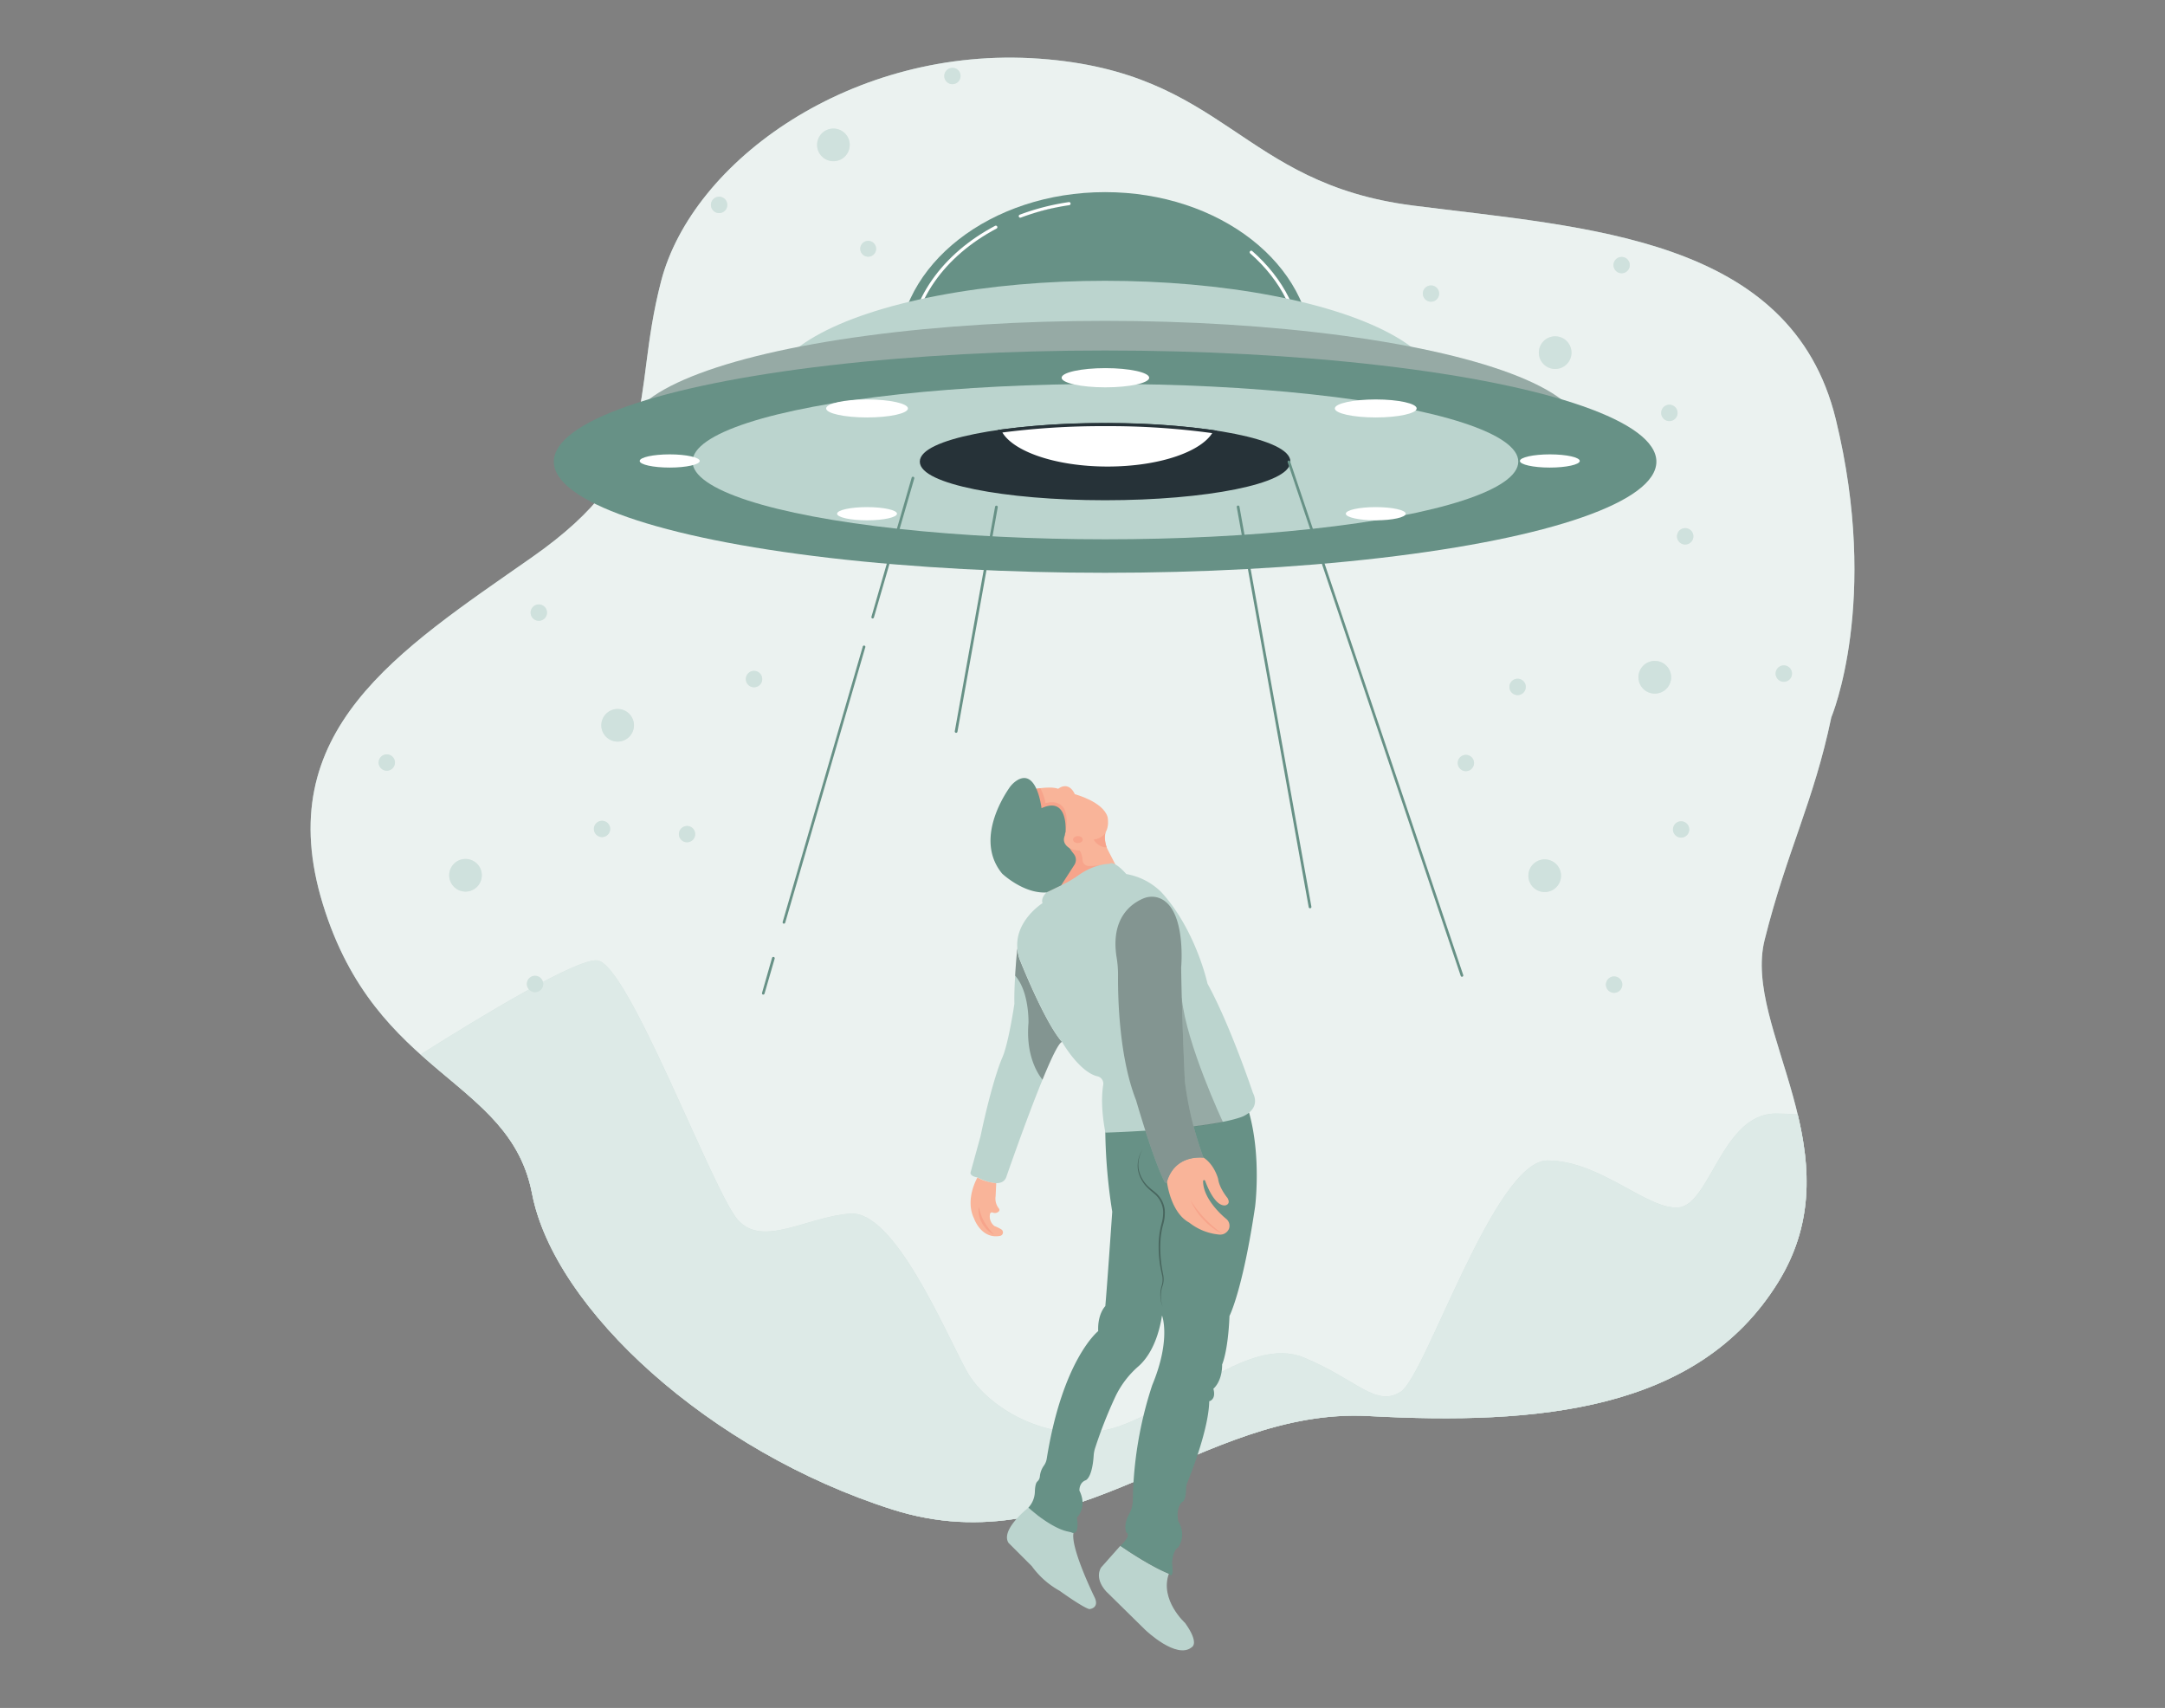  <!DOCTYPE svg PUBLIC "-//W3C//DTD SVG 1.1//EN" "http://www.w3.org/Graphics/SVG/1.1/DTD/svg11.dtd">
<svg id="ab01b6ca-fda4-4c55-a447-43113c79b51e" data-name="Layer 1" xmlns="http://www.w3.org/2000/svg" width="865.76" height="682.89" viewBox="0 0 865.76 682.89">
<rect x="0" y="0" width="865.76" height="682.89" fill="#808080" stroke="none"/>
<defs>
<style xmlns="http://www.w3.org/1999/xhtml">*, ::after, ::before { box-sizing: border-box; }
img, svg { vertical-align: middle; }
</style>
<style xmlns="http://www.w3.org/1999/xhtml">*, body, html { -webkit-font-smoothing: antialiased; }
img, svg { max-width: 100%; }
</style>
</defs>
<g id="aacbc6a0-2124-4f6c-b34d-11346ed3b501" data-name="freepik--background-simple--inject-2">
<path d="M732.32,286.81s19.57-46.27,1.78-119.22S634.47,91.07,565,82.18,490.32,28.8,415.6,23.46s-138.76,40.93-151.24,89,1.78,72.95-51.58,110.32-105,69.39-83.65,138.79,74.73,69.39,83.63,115.65,71.17,103.15,144.13,126.34,122.77-41,190.38-37.37S679,564.37,711,512.78s-14.24-101.43-5.34-137S725.29,320.6,732.32,286.81Z" fill="#bbd4ce" data-primary="true"/>
<path d="M732.32,286.81s19.57-46.27,1.78-119.22S634.47,91.07,565,82.18,490.32,28.8,415.6,23.46s-138.76,40.93-151.24,89,1.78,72.95-51.58,110.32-105,69.39-83.65,138.79,74.73,69.39,83.63,115.65,71.17,103.15,144.13,126.34,122.77-41,190.38-37.37S679,564.37,711,512.78s-14.24-101.43-5.34-137S725.29,320.6,732.32,286.81Z" fill="#fff" opacity="0.7" style="isolation:isolate"/>
</g>
<g id="a4889a5a-1504-4c3e-a144-1f84ee95c415" data-name="freepik--Mountains--inject-2">
<path d="M711,512.78c14.33-23.14,13-45.85,7.89-67.2-2.62-.2-5.53-.34-8.85-.34-21.25,0-26.25,36.26-38.68,37.51S640.07,464,618.82,464s-48.71,86.25-58.74,92.51-17.51-5-38.76-13.75-48.71,18.75-73.75,27.49-52.5-6.24-61.25-22.49S357.56,484,340.07,485.24s-35,13.75-45,2.51S251.31,385.24,238.82,384c-8.16-.82-45.56,21.78-70.59,37.58,19.78,17.77,39.44,29.23,44.53,55.62,8.89,46.26,71.17,103.15,144.13,126.34s122.77-41,190.38-37.37S679,564.37,711,512.78Z" fill="#bbd4ce" data-primary="true"/>
<path d="M711,512.78c14.33-23.14,13-45.85,7.89-67.2-2.62-.2-5.53-.34-8.85-.34-21.25,0-26.25,36.26-38.68,37.51S640.07,464,618.82,464s-48.71,86.25-58.74,92.51-17.51-5-38.76-13.75-48.71,18.75-73.75,27.49-52.5-6.24-61.25-22.49S357.56,484,340.07,485.24s-35,13.75-45,2.51S251.31,385.24,238.82,384c-8.16-.82-45.56,21.78-70.59,37.58,19.78,17.77,39.44,29.23,44.53,55.62,8.89,46.26,71.17,103.15,144.13,126.34s122.77-41,190.38-37.37S679,564.37,711,512.78Z" fill="#fff" opacity="0.5" style="isolation:isolate"/>
</g>
<g id="b373a570-594e-4f19-bd18-202c80330dc7" data-name="freepik--Stars--inject-2">
<path d="M661.74,264.26a6.53,6.53,0,1,0,6.52,6.54h0A6.52,6.52,0,0,0,661.74,264.26Z" fill="#bbd4ce" data-primary="true"/>
<path d="M606.89,271.38a3.27,3.27,0,1,0,3.25,3.28v0A3.26,3.26,0,0,0,606.89,271.38Z" fill="#bbd4ce" data-primary="true"/>
<path d="M673.91,211.17a3.27,3.27,0,1,0,3.25,3.28h0A3.27,3.27,0,0,0,673.91,211.17Z" fill="#bbd4ce" data-primary="true"/>
<path d="M713.35,266.05a3.27,3.27,0,1,0,3.25,3.28v0A3.26,3.26,0,0,0,713.35,266.05Z" fill="#bbd4ce" data-primary="true"/>
<path d="M614.32,344.57a6.52,6.52,0,1,0,9,2.25,6.52,6.52,0,0,0-9-2.25Z" fill="#bbd4ce" data-primary="true"/>
<path d="M584.51,302.29a3.25,3.25,0,1,0,4.47,1.12A3.26,3.26,0,0,0,584.51,302.29Z" fill="#bbd4ce" data-primary="true"/>
<path d="M670.58,328.86a3.25,3.25,0,1,0,4.47,1.12,3.25,3.25,0,0,0-4.47-1.12Z" fill="#bbd4ce" data-primary="true"/>
<path d="M643.79,390.88a3.27,3.27,0,1,0,4.48,1.13h0A3.27,3.27,0,0,0,643.79,390.88Z" fill="#bbd4ce" data-primary="true"/>
<path d="M243.6,284.43a6.52,6.52,0,1,0,9,2.25A6.52,6.52,0,0,0,243.6,284.43Z" fill="#bbd4ce" data-primary="true"/>
<path d="M213.8,242.13a3.27,3.27,0,1,0,4.48,1.15h0A3.28,3.28,0,0,0,213.8,242.13Z" fill="#bbd4ce" data-primary="true"/>
<path d="M299.87,268.7a3.27,3.27,0,1,0,4.47,1.14h0A3.26,3.26,0,0,0,299.87,268.7Z" fill="#bbd4ce" data-primary="true"/>
<path d="M273.06,330.73a3.25,3.25,0,1,0,4.48,1.12,3.25,3.25,0,0,0-4.48-1.12Z" fill="#bbd4ce" data-primary="true"/>
<path d="M182.8,344.37a6.52,6.52,0,1,0,8.95,2.25,6.53,6.53,0,0,0-8.95-2.25Z" fill="#bbd4ce" data-primary="true"/>
<path d="M153,302.09a3.26,3.26,0,1,0,4.47,1.12,3.27,3.27,0,0,0-4.47-1.12Z" fill="#bbd4ce" data-primary="true"/>
<path d="M239.06,328.66a3.25,3.25,0,1,0,4.48,1.11,3.26,3.26,0,0,0-4.48-1.11Z" fill="#bbd4ce" data-primary="true"/>
<path d="M212.27,390.62a3.26,3.26,0,1,0,4.48,1.13h0A3.27,3.27,0,0,0,212.27,390.62Z" fill="#bbd4ce" data-primary="true"/>
<path d="M330.41,52.07a6.52,6.52,0,1,0,8.72,3h0A6.53,6.53,0,0,0,330.41,52.07Z" fill="#bbd4ce" data-primary="true"/>
<path d="M379.45,27.47A3.25,3.25,0,1,0,383.79,29a.36.36,0,0,0,0-.09A3.26,3.26,0,0,0,379.45,27.47Z" fill="#bbd4ce" data-primary="true"/>
<path d="M345.61,96.73a3.16,3.16,0,1,0,.11-.06Z" fill="#bbd4ce" data-primary="true"/>
<path d="M286.11,79a3.27,3.27,0,1,0,4.38,1.46v0A3.27,3.27,0,0,0,286.11,79Z" fill="#bbd4ce" data-primary="true"/>
<path d="M625.1,135.32a6.52,6.52,0,1,0,2.47,8.89v0A6.53,6.53,0,0,0,625.1,135.32Z" fill="#bbd4ce" data-primary="true"/>
<path d="M573.83,114.55a3.25,3.25,0,1,0,1.23,4.44,3.25,3.25,0,0,0-1.23-4.44Z" fill="#bbd4ce" data-primary="true"/>
<path d="M650.07,103.16a3.25,3.25,0,1,0,1.23,4.44,3.25,3.25,0,0,0-1.23-4.44Z" fill="#bbd4ce" data-primary="true"/>
<path d="M665.94,167.93a3.27,3.27,0,1,0-1.22-4.45h0A3.29,3.29,0,0,0,665.94,167.93Z" fill="#bbd4ce" data-primary="true"/>
<g opacity="0.3">
<path d="M661.74,264.26a6.53,6.53,0,1,0,6.52,6.54h0A6.52,6.52,0,0,0,661.74,264.26Z" fill="#fff"/>
<path d="M606.89,271.38a3.27,3.27,0,1,0,3.25,3.28v0A3.26,3.26,0,0,0,606.89,271.38Z" fill="#fff"/>
<path d="M673.91,211.17a3.27,3.27,0,1,0,3.25,3.28h0A3.27,3.27,0,0,0,673.91,211.17Z" fill="#fff"/>
<path d="M713.35,266.05a3.27,3.27,0,1,0,3.25,3.28v0A3.26,3.26,0,0,0,713.35,266.05Z" fill="#fff"/>
<path d="M614.32,344.57a6.52,6.52,0,1,0,9,2.25,6.52,6.52,0,0,0-9-2.25Z" fill="#fff"/>
<path d="M584.51,302.29a3.25,3.25,0,1,0,4.47,1.12A3.26,3.26,0,0,0,584.51,302.29Z" fill="#fff"/>
<path d="M670.58,328.86a3.25,3.25,0,1,0,4.47,1.12,3.25,3.25,0,0,0-4.47-1.12Z" fill="#fff"/>
<path d="M643.79,390.88a3.27,3.27,0,1,0,4.48,1.13h0A3.27,3.27,0,0,0,643.79,390.88Z" fill="#fff"/>
<path d="M243.6,284.43a6.52,6.52,0,1,0,9,2.25A6.52,6.52,0,0,0,243.6,284.43Z" fill="#fff"/>
<path d="M213.8,242.13a3.27,3.27,0,1,0,4.48,1.15h0A3.28,3.28,0,0,0,213.8,242.13Z" fill="#fff"/>
<path d="M299.87,268.7a3.27,3.27,0,1,0,4.47,1.14h0A3.26,3.26,0,0,0,299.87,268.7Z" fill="#fff"/>
<path d="M273.06,330.73a3.25,3.25,0,1,0,4.48,1.12,3.25,3.25,0,0,0-4.48-1.12Z" fill="#fff"/>
<path d="M182.8,344.37a6.52,6.52,0,1,0,8.95,2.25,6.53,6.53,0,0,0-8.95-2.25Z" fill="#fff"/>
<path d="M153,302.09a3.26,3.26,0,1,0,4.47,1.12,3.27,3.27,0,0,0-4.47-1.12Z" fill="#fff"/>
<path d="M239.06,328.66a3.25,3.25,0,1,0,4.48,1.11,3.26,3.26,0,0,0-4.48-1.11Z" fill="#fff"/>
<path d="M212.27,390.62a3.26,3.26,0,1,0,4.48,1.13h0A3.27,3.27,0,0,0,212.27,390.62Z" fill="#fff"/>
<path d="M330.41,52.07a6.52,6.52,0,1,0,8.72,3h0A6.53,6.53,0,0,0,330.41,52.07Z" fill="#fff"/>
<path d="M379.45,27.47A3.25,3.25,0,1,0,383.79,29a.36.36,0,0,0,0-.09A3.26,3.26,0,0,0,379.45,27.47Z" fill="#fff"/>
<path d="M345.61,96.73a3.16,3.16,0,1,0,.11-.06Z" fill="#fff"/>
<path d="M286.11,79a3.27,3.27,0,1,0,4.38,1.46v0A3.27,3.27,0,0,0,286.11,79Z" fill="#fff"/>
<path d="M625.1,135.32a6.52,6.52,0,1,0,2.47,8.89v0A6.53,6.53,0,0,0,625.1,135.32Z" fill="#fff"/>
<path d="M573.83,114.55a3.25,3.25,0,1,0,1.23,4.44,3.25,3.25,0,0,0-1.23-4.44Z" fill="#fff"/>
<path d="M650.07,103.16a3.25,3.25,0,1,0,1.23,4.44,3.25,3.25,0,0,0-1.23-4.44Z" fill="#fff"/>
<path d="M665.94,167.93a3.27,3.27,0,1,0-1.22-4.45h0A3.29,3.29,0,0,0,665.94,167.93Z" fill="#fff"/>
</g>
</g>
<ellipse cx="441.92" cy="141.46" rx="82.81" ry="64.64" fill="#679186" data-secondary="true"/>
<path d="M500.35,100.85c12.32,10.79,19.81,25,19.81,40.61,0,33.72-35,61.06-78.21,61.06s-78.21-27.34-78.21-61.06c0-21.08,13.68-39.65,34.48-50.62" fill="none" stroke="#fff" stroke-linecap="round" stroke-linejoin="round" stroke-width="1.24"/>
<path d="M408,86.42a94.3,94.3,0,0,1,19.5-5" fill="#263238" stroke="#fff" stroke-linecap="round" stroke-linejoin="round" stroke-width="1.24"/>
<ellipse cx="441.92" cy="156.71" rx="133.93" ry="44.44" fill="#bbd4ce" data-primary="true"/>
<ellipse cx="441.92" cy="172.73" rx="190.83" ry="44.44" fill="#bbd4ce" data-primary="true"/>
<ellipse cx="441.92" cy="172.73" rx="190.83" ry="44.44" opacity="0.2"/>
<ellipse cx="441.92" cy="184.58" rx="220.45" ry="44.44" fill="#679186" data-secondary="true"/>
<ellipse cx="442.04" cy="184.57" rx="165.11" ry="31.06" fill="#bbd4ce" data-primary="true"/>
<ellipse cx="441.92" cy="184.58" rx="73.48" ry="14.81" fill="#263238" stroke="#263238" stroke-linecap="round" stroke-linejoin="round" stroke-width="1.24"/>
<ellipse cx="442.04" cy="151.03" rx="17.51" ry="3.84" fill="#fff"/>
<path d="M279.81,184.31c0,1.43-5.36,2.64-12,2.64s-12-1.19-12-2.64,5.37-2.64,12-2.64S279.81,182.88,279.81,184.31Z" fill="#fff"/>
<path d="M631.73,184.31c0,1.43-5.37,2.64-12,2.64s-11.94-1.21-11.94-2.64,5.36-2.64,12-2.64S631.73,182.88,631.73,184.31Z" fill="#fff"/>
<ellipse cx="550.15" cy="163.31" rx="16.36" ry="3.6" fill="#fff"/>
<ellipse cx="346.72" cy="163.31" rx="16.36" ry="3.6" fill="#fff"/>
<ellipse cx="550.15" cy="205.4" rx="11.98" ry="2.64" fill="#fff"/>
<ellipse cx="346.72" cy="205.4" rx="11.98" ry="2.64" fill="#fff"/>
<path d="M305.25,397.67l-.15,0a.54.54,0,0,1-.37-.67l4-14a.55.55,0,0,1,.68-.37.54.54,0,0,1,.37.67l-4.06,14A.53.53,0,0,1,305.25,397.67Z" fill="#679186" data-secondary="true"/>
<path d="M313.51,369.3a.41.41,0,0,1-.16,0,.54.54,0,0,1-.37-.67l32-110a.54.54,0,1,1,1,.3L314,368.91A.54.54,0,0,1,313.51,369.3Z" fill="#679186" data-secondary="true"/>
<path d="M349,247.28l-.15,0a.55.55,0,0,1-.37-.68L364.56,191a.53.53,0,0,1,.67-.37.55.55,0,0,1,.38.67l-16.14,55.57A.55.55,0,0,1,349,247.28Z" fill="#679186" data-secondary="true"/>
<path d="M584.64,390.55a.55.55,0,0,1-.52-.37L514.89,184.76a.54.54,0,0,1,1-.35l69.23,205.42a.54.54,0,0,1-.34.69Z" fill="#679186" data-secondary="true"/>
<path d="M382.35,293h-.1a.55.55,0,0,1-.44-.63l16.11-89.75a.54.54,0,0,1,1.07.19l-16.11,89.75A.54.54,0,0,1,382.35,293Z" fill="#679186" data-secondary="true"/>
<path d="M523.87,363.16a.54.54,0,0,1-.53-.45L494.57,202.77a.54.54,0,0,1,.44-.63.54.54,0,0,1,.63.44l28.77,159.94a.55.55,0,0,1-.44.63Z" fill="#679186" data-secondary="true"/>
<line x1="441.92" y1="391.38" x2="441.92" y2="409.79" fill="none" stroke="#263238" stroke-linecap="round" stroke-linejoin="round" stroke-width="1.24"/>
<path d="M441.92,169.77a309.57,309.57,0,0,0-42.05,2.66c4.05,8.4,21.78,14.73,43,14.73s38.6-6.2,42.88-14.47A302.76,302.76,0,0,0,441.92,169.77Z" fill="#fff" stroke="#263238" stroke-miterlimit="10" stroke-width="1.24"/>
<path d="M448,618.07l-7.66,8.64s-3,4,2,9.59L458,651.7s12.62,12.12,18.68,6.82c0,0,3-1.52-2.77-9.6,0,0-10.22-9.17-6.5-19.7C467.44,629.22,460.49,626.6,448,618.07Z" fill="#bbd4ce" data-primary="true"/>
<path d="M411.28,602.79s-11.3,8.78-8,14.08l9.34,9.34a34,34,0,0,0,11.11,9.84s9.08,6.56,11.86,7.32c0,0,4-.23,2.27-4.4,0,0-9.95-20.16-8.55-26.21C429.29,612.76,421.57,611.69,411.28,602.79Z" fill="#bbd4ce" data-primary="true"/>
<path d="M442.09,332.82a10.72,10.72,0,0,0,1,7.14l2.95,5.72-5.83,8.42-20.54,4.41-1.6-6.55,5.6-16.27,15.74-2.87Z" fill="#f9b499"/>
<path d="M442.09,332.82a7.52,7.52,0,0,1-4.79,2.87s1.92,3.22,5.24,3.11C442.54,338.8,441.22,335.22,442.09,332.82Z" fill="#f7a48b"/>
<path d="M424.71,416.6c-1.32.2-4.39,6.69-7.83,15.11-6.57,16-14.53,39.06-14.53,39.06-2.11,5.15-11.46,0-11.46,0-3-.47-2.81-1.87-2.81-1.87l4-14.5c4.91-23.16,8.65-31.34,8.65-31.34,2.57-5.62,4.92-21.76,4.92-21.76-.1-3.19.07-7.37.31-11.24.34-5.78.85-10.85.85-10.85l.14,1.16a18.23,18.23,0,0,0,.73,3S417.68,408.76,424.71,416.6Z" fill="#bbd4ce" data-primary="true"/>
<path d="M390.89,470.77s-5.14,8.65-1.4,16.37c0,0,2.85,8.44,10.44,7a1.42,1.42,0,0,0,.49-2.59,15.68,15.68,0,0,0-2.75-1.34,4.83,4.83,0,0,1-1.78-4.82.81.81,0,0,1,1.13-.57,2.13,2.13,0,0,0,2.23-.33.87.87,0,0,0,.23-1.25,6.34,6.34,0,0,1-1.34-5l.24-5.14S393.7,472.64,390.89,470.77Z" fill="#f9b499"/>
<path d="M442,452.86a221,221,0,0,0,2.77,31.62s-2.12,30.88-2.77,37.74c0,0-3.15,3.12-2.84,10,0,0-14.18,11.16-20.58,51a6.47,6.47,0,0,1-1.19,2.86,8.73,8.73,0,0,0-1.56,4.27,3.13,3.13,0,0,1-1,2c-.45.38-.91,1.43-1,4.11a9.69,9.69,0,0,1-2.59,6.34h0s9.81,9,16.82,9.71c0,0,3.83,2.68,2.59-5.78,0,0,4.33-3.93,1-10.74,0,0-.21-3.1,2.48-4.13,0,0,2.61-.75,3.22-9.88a12.2,12.2,0,0,1,.59-3.05,181.91,181.91,0,0,1,8.11-20.57,37.34,37.34,0,0,1,9.12-12c2.91-2.51,7.59-8.29,9.51-20.4,0,0,3.72,9.5-3.92,27.87A154.37,154.37,0,0,0,453,599.93a10.82,10.82,0,0,1-1.35,5.16c-1.09,2-2.3,5.06-1.23,7.68,0,0,2.38.76-2.37,5.3,0,0,11.36,8,19.41,11.15,0,0,2.06,3.1,1.24-4.33,0,0,.2-5,2.47-6.2,0,0,3.51-4.54,0-10.53,0,0-1.21-4.95,1.56-7.64,0,0,1.52-.18,1.56-5.21a6.28,6.28,0,0,1,.44-2.31c1.86-4.58,8.65-22,8.83-32.74,0,0,2.89-.62,1.65-5,0,0,3.51-2.69,3.51-9.71,0,0,2.37-5.16,2.94-19.4,0,0,5.26-10.13,10.24-43.67,0,0,2.58-19.84-2.41-37.64l-5.81-7.47L450.4,450.63l-6.29-4.13Z" fill="#679186" data-secondary="true"/>
<path d="M437.3,335.69l-13.75-.83-6.77-.4s-8.57-15.58-7.76-15.84,5.4-3.24,5.4-3.24.66-.12,1.63-.25c1.94-.24,5.16-.48,7.11.25,0,0,4-3.43,6.67,2.17,0,0,11.2,2.93,13.07,9.07C442.9,326.62,444.77,334.62,437.3,335.69Z" fill="#f9b499"/>
<path d="M431.7,340a7.87,7.87,0,0,1,1.22,3.94,2.47,2.47,0,0,0,2.38,2.32,32.39,32.39,0,0,0,6-.55l-13.58,10.2-6.66-.31s-.77-8.37,0-8.52,5.62-9.42,5.62-9.42S427.75,339.69,431.7,340Z" fill="#f7a48b"/>
<path d="M424.71,416.6c-1.32.2-4.39,6.69-7.83,15.11-2.16-2.71-6.67-10-5.6-22.68,0,0,.41-12.48-5.34-18.94v0c.34-5.78.85-10.85.85-10.85l.14,1.16a18.23,18.23,0,0,0,.73,3S417.68,408.76,424.71,416.6Z" opacity="0.3"/>
<path d="M456.91,459.58a12,12,0,0,0-1.54,8,13,13,0,0,0,4.06,7.05c1,.95,2.15,1.7,3.21,2.72a10.58,10.58,0,0,1,2.41,3.57,10.15,10.15,0,0,1,.76,4.24,16.34,16.34,0,0,1-.62,4.24c-1.53,5.35-1.44,11.06-.7,16.57.11.68.21,1.38.34,2.06l.39,2.07a8.46,8.46,0,0,1-.4,4.24,12.89,12.89,0,0,0,.14,8.21,12.76,12.76,0,0,1-.48-8.3,8.18,8.18,0,0,0,.29-4.07l-.44-2c-.14-.69-.26-1.39-.39-2.08a47.61,47.61,0,0,1-.61-8.44,33.63,33.63,0,0,1,1.16-8.4,15.62,15.62,0,0,0,.63-4.06,9.32,9.32,0,0,0-.68-4,10,10,0,0,0-2.24-3.38c-1-.93-2.15-1.77-3.16-2.77a13.52,13.52,0,0,1-4-7.38A12,12,0,0,1,456.91,459.58Z" opacity="0.3"/>
<path d="M496.4,446.63c-14.61,5.14-54.37,6.23-54.37,6.23-1.8-9.49-1.43-15.71-.85-19.15a3,3,0,0,0-2.3-3.36c-7.33-1.73-14.17-13.75-14.17-13.75-7-7.84-17-33.27-17-33.27a17.31,17.31,0,0,1-.74-3c-1.87-11.82,9.93-19.22,9.93-19.22-.8-2.17,1.63-4.33,1.63-4.33,2.1-1.11,4.16-2.08,5.86-2.84a42,42,0,0,0,7-4.08c6.66-4.65,12.25-4.45,12.25-4.45,1.9-1.62,6.75,4.06,6.75,4.06a26.25,26.25,0,0,1,14.08,7.31c13.8,15.15,18.4,36.52,18.4,36.52,9.19,16.77,18.12,43.55,18.12,43.55C504.52,443.93,496.4,446.63,496.4,446.63Z" fill="#bbd4ce" data-primary="true"/>
<path d="M466.65,472.49s1.35,12.29,8.92,16.35a22.62,22.62,0,0,0,12,4.78,3.79,3.79,0,0,0,3.93-2.45,3.57,3.57,0,0,0-1.16-3.84s-9.21-7.25-9.24-15.07a.42.42,0,0,1,.81-.16c1.24,3.35,4.23,10.14,8,9.86,0,0,2.48-.36.93-3,0,0-3.25-3.87-3.72-7.59,0,0-1.37-5.57-5.8-8.51C481.25,462.87,469.78,461.21,466.65,472.49Z" fill="#f9b499"/>
<path d="M489,493.46a23.68,23.68,0,0,1-4-2.45,28.5,28.5,0,0,1-3.55-3.13c-.56-.56-1.07-1.17-1.59-1.76s-1-1.23-1.4-1.91a22.14,22.14,0,0,1-2.25-4.14c.46.63.83,1.32,1.31,1.94l.67.95c.23.32.48.62.72.92a40.77,40.77,0,0,0,3.06,3.5,44.38,44.38,0,0,0,3.38,3.19c.58.51,1.19,1,1.81,1.48S488.38,493,489,493.46Z" fill="#f7a48b"/>
<path d="M471.74,451s11.44-1,17.28-2.41c0,0-14.68-31.27-16.44-49.54L459,409.92Z" opacity="0.2"/>
<path d="M426.09,332.76l-2.54,2.1-6.77-.4s-8.57-15.58-7.76-15.84,5.4-3.24,5.4-3.24.66-.12,1.63-.25c0,0,1.9,3.88,2,6C418.09,321.16,428.88,317.44,426.09,332.76Z" fill="#f7a48b"/>
<path d="M403.49,315.2c-3.31,4.85-13.15,21.44-2.74,34.1,0,0,8.54,8.11,17.74,7.52l5.86-2.84,5.29-8.19a3.71,3.71,0,0,0-.22-4.33c-1.86-2.29-4.38-6.07-3.33-8.71,0,0,1.34-14.67-9.6-9.6,0,0-1.84-16.34-10-11A10.78,10.78,0,0,0,403.49,315.2Z" fill="#679186" data-secondary="true"/>
<ellipse cx="431.04" cy="335.69" rx="5.6" ry="4.27" fill="#f9b499"/>
<ellipse cx="431.04" cy="335.69" rx="1.94" ry="1.39" fill="#f7a48b"/>
<path d="M466.65,472.49c.84-2.95,4-10.27,14.6-9.62a138.92,138.92,0,0,1-7.44-30.57s-1.21-25.63-1.48-45.45c0,0,2.3-24.6-9.43-28a8.69,8.69,0,0,0-5.77.42c-4.46,1.88-13.15,7.62-10.61,23.53a41.72,41.72,0,0,1,.57,7c-.08,9.08.43,32.93,7.22,50.13,0,0,6.83,23.77,11.45,32.7A.48.48,0,0,0,466.65,472.49Z" fill="#bbd4ce" data-primary="true"/>
<path d="M466.65,472.49c.84-2.95,4-10.27,14.6-9.62a138.92,138.92,0,0,1-7.44-30.57s-1.21-25.63-1.48-45.45c0,0,2.3-24.6-9.43-28a8.69,8.69,0,0,0-5.77.42c-4.46,1.88-13.15,7.62-10.61,23.53a41.72,41.72,0,0,1,.57,7c-.08,9.08.43,32.93,7.22,50.13,0,0,6.83,23.77,11.45,32.7A.48.48,0,0,0,466.65,472.49Z" opacity="0.3"/>
<path d="M397.49,493.63a9.79,9.79,0,0,1-2.74-1.91,11.9,11.9,0,0,1-2.06-2.67,12.74,12.74,0,0,1-.73-1.54,9.53,9.53,0,0,1-.46-1.64,8.94,8.94,0,0,1-.05-3.34,25.66,25.66,0,0,0,.85,3.13,16.84,16.84,0,0,0,1.3,2.87A26,26,0,0,0,397.49,493.63Z" fill="#f7a48b"/>
</svg>